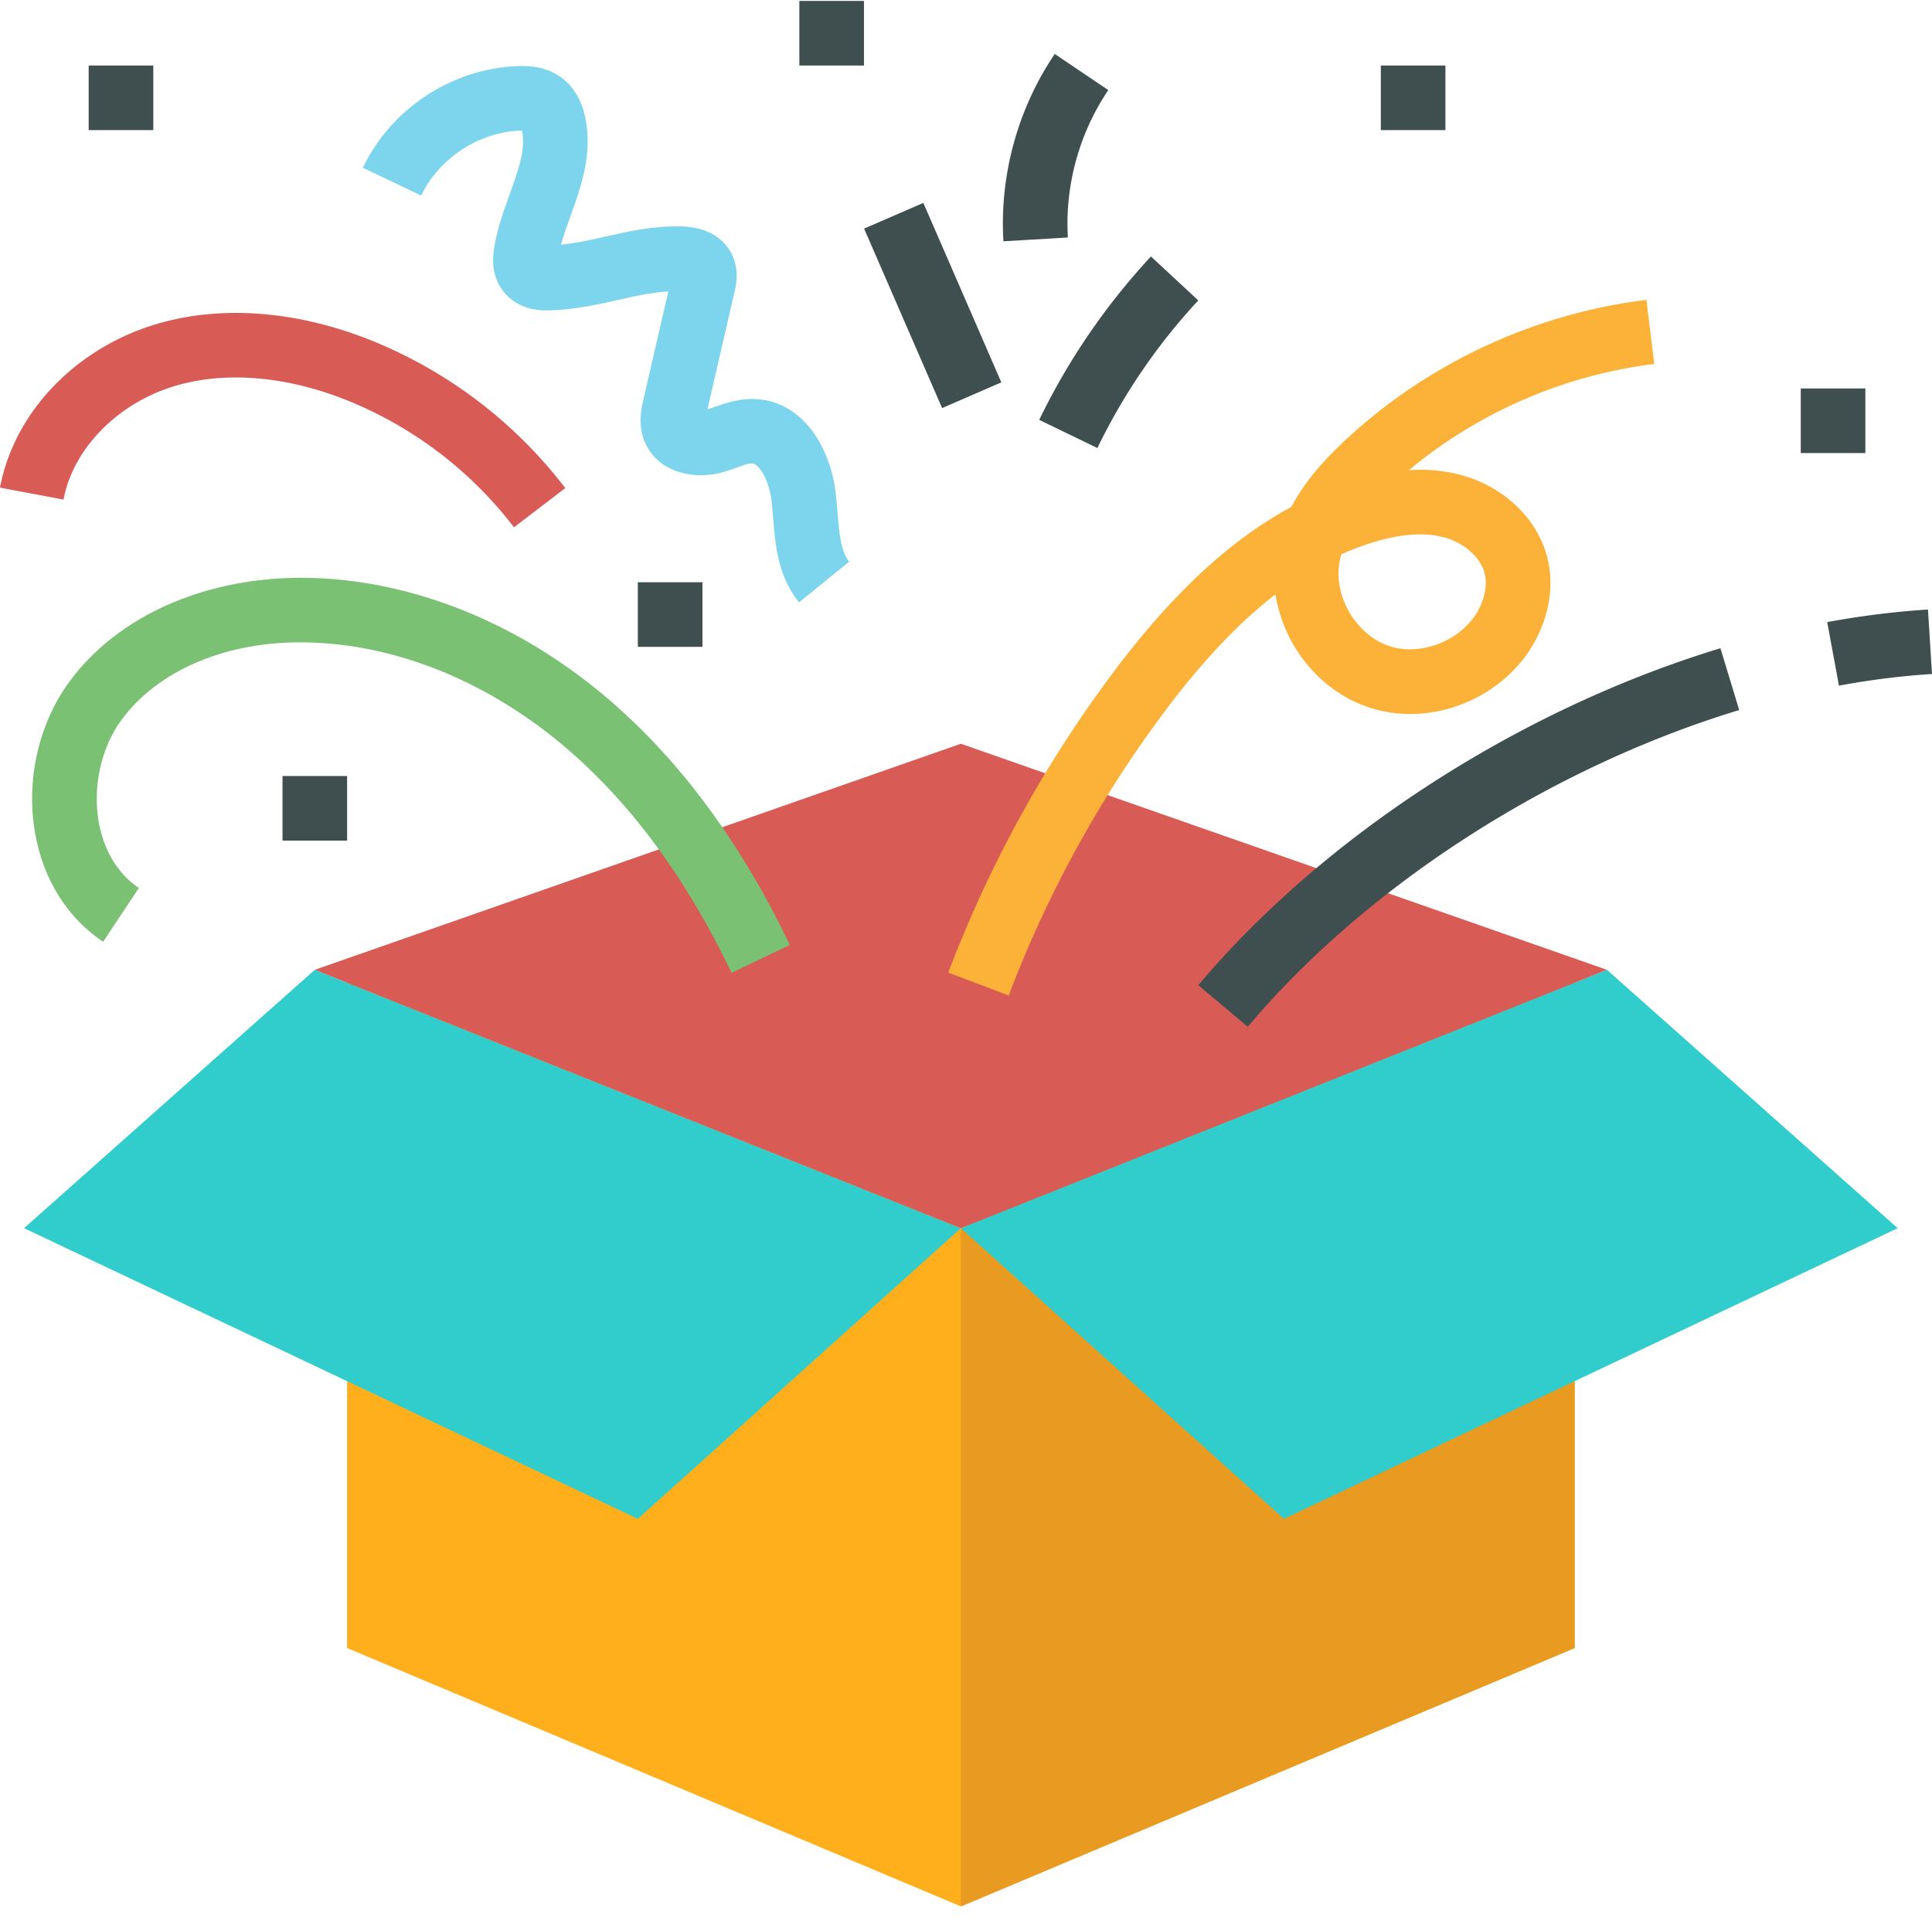 <svg viewBox="0 0 478.457 478" xmlns="http://www.w3.org/2000/svg"><g><path d="m85.96 408.23 152 64 152-64v-168l-152 64-152-64zm0 0" fill="#ffaf1c"></path><path d="M389.96 408.23v-168l-152 64v168zm0 0" fill="#e89b20"></path><path d="m5.957 304.23 152 72 80-72-160-64zM317.957 376.23l152-72-72-64-160 64zm0 0" fill="#31cccc"></path><path d="m237.957 184.23-160 56 160 64 160-64zm0 0" fill="#d85b55"></path><path d="m249.805 246.594-14.961-5.672a303.569 303.569 0 0 1 40.472-73.86c14.668-19.68 29.09-33.183 44.473-41.484 3.64-6.887 8.887-12.34 13.05-16.25 20.446-19.203 47.044-31.652 74.895-35.047l1.938 15.883c-22.234 2.711-43.559 11.977-60.758 26.297 4.711-.305 9.156.148 13.274 1.305 10.875 3.058 19.214 11.472 21.253 21.437 1.149 5.625.38 11.668-2.234 17.477-6.977 15.5-25.805 23.86-41.977 18.61-12.414-4.017-21.406-15.446-23.363-28.071-9.242 7.14-18.355 16.836-27.722 29.406a287.51 287.51 0 0 0-38.34 69.969zm82.37-109.29a20.579 20.579 0 0 0-.382 1.54c-1.77 8.601 4.012 18.52 12.367 21.226 8.352 2.692 18.852-1.953 22.457-9.957 1.207-2.683 1.613-5.422 1.149-7.703-.825-4.035-4.899-7.832-9.907-9.238-4.93-1.395-11.015-.965-18.078 1.242a69.265 69.265 0 0 0-7.605 2.89zm0 0" fill="#fcb138"></path><path d="M181.164 240.969c-11.363-23.785-25.55-42.864-42.172-56.715-18.965-15.8-41.387-24.723-63.129-25.125-19.617-.414-36.836 6.867-45.89 19.355-4.97 6.844-7.075 16.52-5.5 25.25 1.273 7.055 4.793 12.817 9.918 16.22l-8.852 13.327c-8.789-5.836-14.758-15.32-16.812-26.707-2.36-13.066.742-27.082 8.293-37.488 12.125-16.715 34.257-26.352 59.14-25.957 25.371.473 51.32 10.71 73.074 28.836 18.403 15.332 34.004 36.23 46.368 62.105zm0 0" fill="#7ac174"></path><path d="M197.879 149.21c-5.25-6.468-5.871-14.163-6.418-20.956-.117-1.453-.23-2.899-.402-4.313-.602-5.03-3.047-9.03-4.75-9.113-.914-.191-2.41.504-3.926 1.035-1.371.48-2.75.95-4.145 1.297-7.043 1.738-15.715-.441-18.687-8-1.61-4.11-.73-7.941-.203-10.226l6.16-26.743c-4.184.25-8.176 1.145-12.348 2.082-5.351 1.204-10.883 2.446-16.824 2.594-5.293.254-9.297-1.52-11.836-4.894-3.176-4.235-2.363-9.141-2.098-10.75.79-4.707 2.34-9.012 3.84-13.172 2.153-5.98 4.012-11.145 3.02-15.688.004-.008-.016-.015-.04-.015-.175 0-.382.004-.62.015-10.157.45-19.926 6.914-24.309 16.086l-14.438-6.898c6.97-14.578 21.903-24.457 38.043-25.172 2.997-.129 7.493.031 11.364 3.008 2.832 2.18 4.726 5.398 5.633 9.57 1.972 9.035-.989 17.258-3.602 24.516-.89 2.476-1.75 4.859-2.379 7.152 3.668-.371 7.129-1.148 10.738-1.96 6.067-1.368 12.282-2.778 19.145-2.583 8.012.223 11.246 4.445 12.457 6.941 1.902 3.895 1.016 7.692.594 9.52l-6.653 28.863c.64-.195 1.274-.422 1.907-.644 2.695-.946 6.066-2.102 10-1.914 11.855.582 18.511 12.07 19.843 23.191.196 1.621.332 3.273.465 4.93.395 4.906.77 9.543 2.89 12.156zm0 0" fill="#7cd5ed"></path><path d="M127.285 130.617a98.332 98.332 0 0 0-39.7-30.781c-15.456-6.555-31.077-8.082-43.983-4.313-14.29 4.168-25.489 15.508-27.875 28.223L0 120.793c3.527-18.777 18.883-34.727 39.121-40.629 16.453-4.8 35.875-3.039 54.707 4.938a114.322 114.322 0 0 1 46.168 35.804zm0 0" fill="#d85b55"></path><g fill="#3f4f4f"><path d="m213.992 56.629 14.672-6.371 19.316 44.457-14.671 6.37zM271.762 110.98l-14.399-6.976a165.365 165.365 0 0 1 27.664-40.473l11.727 10.883a149.472 149.472 0 0 0-24.992 36.566zM248.492 59.773c-.972-16.351 3.543-32.832 12.715-46.41l13.258 8.953C267.254 33 263.699 45.965 264.46 58.828zM455.41 169.832l-2.906-15.734c8.445-1.559 16.84-2.606 24.953-3.114l1 15.97c-7.477.468-15.23 1.437-23.047 2.878zM309 254.344l-12.242-10.305c31.305-37.176 79.644-68.375 129.305-83.469l4.648 15.313c-46.82 14.226-92.32 43.558-121.711 78.46zM197.96.23h16v16h-16zM341.957 16.23h16v16h-16zM445.957 96.23h16v16h-16zM21.96 16.23h16v16h-16zM157.96 144.23h16v16h-16zM69.96 192.23h16v16h-16zm0 0" fill="#3f4f4f"></path></g></g></svg>